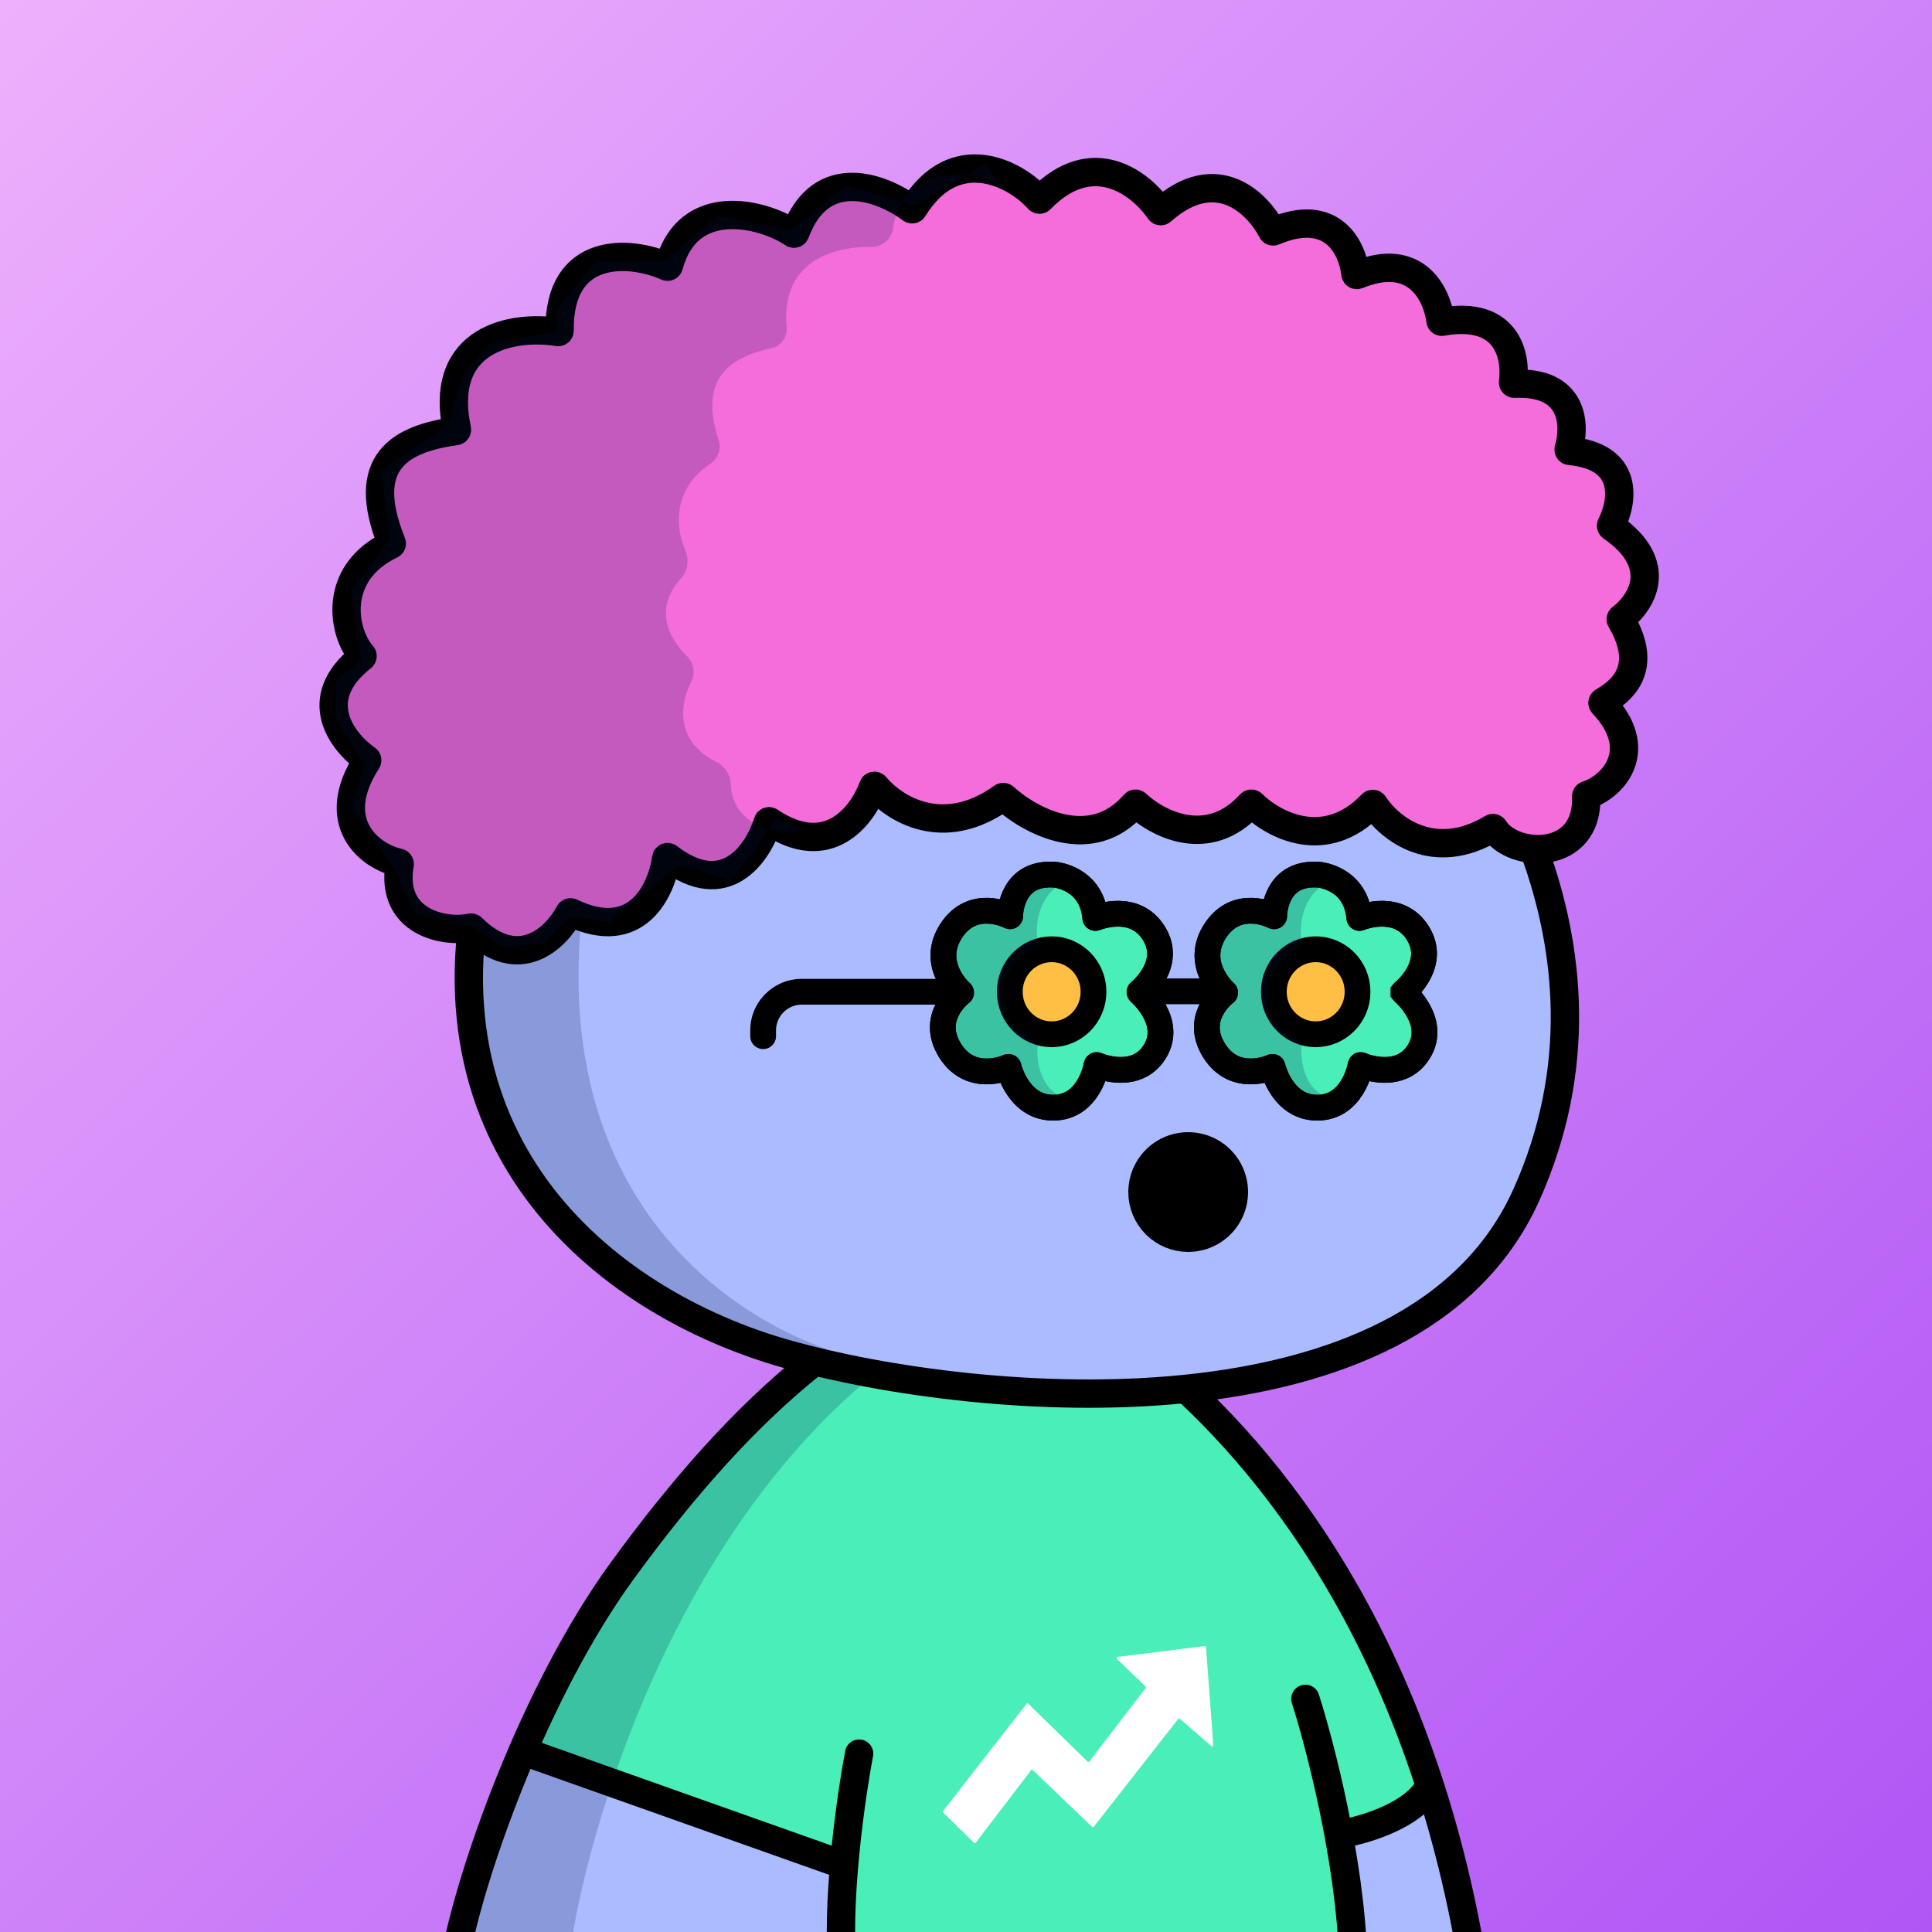 <svg
      xmlns="http://www.w3.org/2000/svg"
      preserveAspectRatio="xMidYMin meet"
      fill="none"
      viewBox="0 0 1500 1500"
    >
      <rect x="0" y="0" width="1500" height="1500" fill="#333333" stroke="none"/>
      <g>
      <path fill="url(#prefix__paint0_linear_53_30461)" d="M0 0h1500v1500H0z"/><defs><linearGradient id="prefix__paint0_linear_53_30461" x1="0" y1="0" x2="1500" y2="1533.5" gradientUnits="userSpaceOnUse">
<stop stop-color="#EEB0FC"/>
<stop offset="1" stop-color="#AF55F5"/>
</linearGradient></defs>
      <g clip-path="url(#clip0_491_602)">
<path d="M773 1011.5C543.4 1029.9 398.667 1353.5 355 1513H1138.5C1075.7 1127 868.667 1017.83 773 1011.5Z" fill="#4AEEB9"/>
<path d="M409 1362.5L354 1512.5H651.5V1444.5L409 1362.5Z" fill="#AABBFF"/>
<path d="M1039.5 1426.5L1046 1512.5L1142.5 1504L1111 1393L1039.5 1426.5Z" fill="#AABBFF"/>
<path d="M749.5 1019.5C536 1134 457.448 1414.63 443.159 1511H353.699C350.414 1508.73 357.049 1471.27 409.87 1339.62C462.691 1207.98 569.086 1113.24 605.384 1082.33L674 1033.5L749.5 1019.5Z" fill="#001647" fill-opacity="0.2"/>
<path d="M353.5 1519.5C365.5 1454.33 414.5 1313.6 483.5 1219C530.101 1155.11 577.468 1101.29 629.141 1059.66C710.278 994.299 826.037 996.323 905.02 1064.27C1000.08 1146.05 1103.44 1290.29 1142.5 1519.5M1013.5 1319C1024.83 1354.33 1048.1 1443.9 1050.5 1519.5M667 1361.5C661.167 1392.33 650.3 1467.1 653.5 1519.5M408.5 1360.5L651 1446.5M1040.5 1424C1056.33 1421.5 1091.7 1411.6 1106.5 1392" stroke="black" stroke-width="22" stroke-linecap="round"/>
<path d="M867.641 1286.42C866.902 1286.51 866.6 1287.42 867.137 1287.94L889.399 1309.38C889.724 1309.69 889.763 1310.2 889.487 1310.56L845.736 1367.62C845.414 1368.04 844.798 1368.08 844.419 1367.71L798.316 1322.73C797.939 1322.36 797.327 1322.41 797.003 1322.82L732.188 1406.08C731.91 1406.44 731.944 1406.95 732.267 1407.27L756.242 1430.75C756.621 1431.12 757.238 1431.07 757.561 1430.65L800.516 1374.42C800.836 1374 801.447 1373.96 801.828 1374.32L847.917 1418.39C848.295 1418.75 848.9 1418.71 849.223 1418.3L914.727 1334.57C915.038 1334.17 915.618 1334.12 916 1334.45L940.538 1355.72C941.134 1356.24 942.056 1355.77 941.997 1354.98L936.341 1278.82C936.303 1278.32 935.852 1277.94 935.35 1278.01L867.641 1286.42Z" fill="white"/>
</g>
<defs>
<clipPath id="clip0_491_602">
<rect width="1500" height="1500" fill="white"/>
</clipPath>
</defs>
      <g clip-path="url(#clip0_497_1194)">
<path d="M379.667 654.812C432.345 471.574 618.472 401.981 699.114 390.653C740.985 382.718 849.655 375.215 949.364 408.675C980 418.956 1049.88 457.388 1091.92 499.818C1144.47 552.856 1272.97 732.052 1185.05 927.725C1097.12 1123.4 758.414 1092.29 612.749 1051.82C464.472 1010.63 314.48 881.563 379.667 654.812Z" fill="#AABBFF"/>
<path d="M449.293 747.204C454.734 531.068 585.306 432.345 649.911 410C432.292 459.565 365.296 655.455 364 747.204C377.99 984.871 584.496 1053.43 681 1058C601.498 1044.46 443.853 963.339 449.293 747.204Z" fill="#001647" fill-opacity="0.2"/>
<path d="M379.667 654.812C432.345 471.574 618.472 401.981 699.114 390.653C740.985 382.718 849.655 375.215 949.364 408.675C980 418.956 1049.88 457.388 1091.92 499.818C1144.47 552.856 1272.97 732.052 1185.05 927.725C1097.12 1123.4 758.414 1092.29 612.749 1051.82C464.472 1010.63 314.48 881.563 379.667 654.812Z" stroke="black" stroke-width="22" stroke-linecap="round"/>
</g>
<defs>
    <clipPath id="prefix__clip0_299_662"><path fill="#fff" d="M0 0h1500v1500H0z"/></clipPath>
</defs>
      <g clip-path="url(#clip0_624_3534)">
<path d="M780.422 771.992C785.186 778.098 791.28 783.038 798.24 786.435C805.2 789.833 812.843 791.599 820.589 791.599C828.334 791.599 835.977 789.833 842.937 786.435C849.897 783.038 855.991 778.098 860.755 771.992" stroke="black" stroke-width="22" stroke-miterlimit="10" stroke-linecap="round"/>
<path d="M972.16 771.992C976.925 778.098 983.018 783.038 989.979 786.435C996.939 789.833 1004.58 791.599 1012.33 791.599C1020.07 791.599 1027.71 789.833 1034.68 786.435C1041.64 783.038 1047.73 778.098 1052.49 771.992" stroke="black" stroke-width="22" stroke-miterlimit="10" stroke-linecap="round"/>
<path d="M922.5 961C929.521 961 936.385 958.918 942.223 955.017C948.061 951.116 952.611 945.572 955.298 939.085C957.985 932.598 958.688 925.461 957.318 918.574C955.948 911.688 952.567 905.362 947.602 900.398C942.638 895.433 936.312 892.052 929.426 890.682C922.539 889.312 915.402 890.015 908.915 892.702C902.428 895.389 896.884 899.939 892.983 905.777C889.082 911.615 887 918.479 887 925.5C887 934.915 890.74 943.945 897.398 950.602C904.055 957.26 913.085 961 922.5 961Z" fill="black" stroke="black" stroke-width="22" stroke-miterlimit="10" stroke-linecap="round"/>
</g>
<defs>
<clipPath id="clip0_624_3534">
<rect width="1500" height="1500" fill="white"/>
</clipPath>
</defs>
      <g clip-path="url(#clip0_924_508)">
<path d="M582.499 804.5C582.499 810.023 586.976 814.5 592.499 814.5C598.022 814.5 602.499 810.023 602.499 804.5H582.499ZM747.333 760L622.499 760L622.499 780L747.333 780L747.333 760ZM582.499 800V804.5H602.499V800H582.499ZM622.499 760C600.408 760 582.499 777.908 582.499 800H602.499C602.499 788.954 611.453 780 622.499 780L622.499 760Z" fill="black"/>
<path d="M894.386 769.667H939.5" stroke="black" stroke-width="20" stroke-miterlimit="10"/>
<path d="M989.139 711.37C989.153 711.379 989.168 711.384 989.185 711.384C989.201 711.385 989.217 711.38 989.231 711.372C989.245 711.364 989.256 711.352 989.264 711.338C989.271 711.323 989.275 711.307 989.273 711.291C989.273 708.797 990.302 676.51 1024.25 679.154C1024.25 679.154 1052.73 681.648 1055.38 712.609C1055.38 712.623 1055.39 712.637 1055.4 712.649C1055.4 712.661 1055.41 712.672 1055.43 712.679C1055.44 712.687 1055.45 712.692 1055.47 712.693C1055.48 712.695 1055.5 712.693 1055.51 712.688C1057.55 711.899 1086.02 700.802 1100.84 724.526C1115.66 748.25 1091.4 768.865 1089.77 770.175C1089.76 770.184 1089.75 770.195 1089.74 770.207C1089.74 770.219 1089.73 770.233 1089.73 770.246C1089.73 770.26 1089.74 770.273 1089.74 770.285C1089.75 770.297 1089.76 770.308 1089.77 770.317C1091.29 771.825 1115.74 793.449 1101.63 816.416C1087.53 839.382 1058.56 827.946 1056.54 826.928C1056.53 826.92 1056.51 826.915 1056.5 826.914C1056.48 826.913 1056.47 826.916 1056.45 826.922C1056.44 826.929 1056.43 826.938 1056.42 826.95C1056.41 826.962 1056.4 826.977 1056.4 826.991C1056.01 829.186 1050.02 859.642 1023.17 859.997C996.331 860.352 988.538 830.488 988.031 828.428C988.028 828.415 988.022 828.403 988.013 828.393C988.005 828.382 987.994 828.374 987.982 828.368C987.97 828.362 987.957 828.359 987.944 828.358C987.93 828.358 987.917 828.36 987.905 828.365C986.014 829.225 958.529 841.055 942.611 815.603C926.693 790.15 949.534 772.03 951.156 770.791C951.167 770.783 951.176 770.772 951.183 770.76C951.189 770.747 951.193 770.734 951.193 770.72C951.193 770.706 951.189 770.692 951.183 770.68C951.176 770.667 951.167 770.657 951.156 770.649C949.573 769.228 926.574 747.864 943.893 722.088C960.507 697.495 987.019 710.297 989.139 711.37Z" fill="#4AEEB9" stroke="black" stroke-width="20" stroke-miterlimit="10"/>
<path d="M784.139 711.37C784.153 711.379 784.168 711.384 784.185 711.384C784.201 711.385 784.217 711.38 784.231 711.372C784.245 711.364 784.256 711.352 784.264 711.338C784.271 711.323 784.275 711.307 784.273 711.291C784.273 708.797 785.302 676.51 819.251 679.154C819.251 679.154 847.732 681.648 850.383 712.609C850.384 712.623 850.389 712.637 850.397 712.649C850.404 712.661 850.414 712.672 850.427 712.679C850.439 712.687 850.453 712.692 850.467 712.693C850.481 712.695 850.496 712.693 850.509 712.688C852.55 711.899 881.024 700.802 895.843 724.526C910.661 748.25 886.404 768.865 884.766 770.175C884.756 770.184 884.748 770.195 884.743 770.207C884.737 770.219 884.734 770.233 884.734 770.246C884.734 770.26 884.737 770.273 884.743 770.285C884.748 770.297 884.756 770.308 884.766 770.317C886.285 771.825 910.74 793.449 896.634 816.416C882.527 839.382 853.563 827.946 851.538 826.928C851.525 826.92 851.511 826.915 851.496 826.914C851.481 826.913 851.466 826.916 851.453 826.922C851.439 826.929 851.427 826.938 851.419 826.95C851.41 826.962 851.405 826.977 851.403 826.991C851.008 829.186 845.019 859.642 818.175 859.997C791.331 860.352 783.538 830.488 783.031 828.428C783.028 828.415 783.022 828.403 783.013 828.393C783.005 828.382 782.994 828.374 782.982 828.368C782.97 828.362 782.957 828.359 782.944 828.358C782.93 828.358 782.917 828.36 782.905 828.365C781.014 829.225 753.529 841.055 737.611 815.603C721.693 790.15 744.534 772.03 746.156 770.791C746.167 770.783 746.176 770.772 746.183 770.76C746.189 770.747 746.193 770.734 746.193 770.72C746.193 770.706 746.189 770.692 746.183 770.68C746.176 770.667 746.167 770.657 746.156 770.649C744.573 769.228 721.574 747.864 738.893 722.088C755.507 697.495 782.019 710.297 784.139 711.37Z" fill="#4AEEB9" stroke="black" stroke-width="20" stroke-miterlimit="10"/>
<path d="M1054 770C1054 788.336 1039.34 803 1021.5 803C1003.66 803 989 788.336 989 770C989 751.664 1003.66 737 1021.5 737C1039.34 737 1054 751.664 1054 770Z" fill="#FFBF44" stroke="black" stroke-width="20"/>
<path d="M849 770C849 788.336 834.339 803 816.5 803C798.661 803 784 788.336 784 770C784 751.664 798.661 737 816.5 737C834.339 737 849 751.664 849 770Z" fill="#FFBF44" stroke="black" stroke-width="20"/>
<path d="M1010.55 731.17C1006.77 701.733 1023.94 686.472 1032.99 685.021C1021.34 681.539 998.775 687.791 993.525 691.352C991.687 694.122 987.618 700.294 986.043 702.826C984.074 705.991 982.893 709.552 981.712 709.948C980.531 710.344 964.78 711.531 963.993 711.531C963.205 711.531 943.517 719.84 943.124 720.631C942.73 721.422 935.249 740.414 935.249 741.206C935.249 741.839 938.924 764.418 940.761 775.628C938.53 780.904 933.673 792.959 932.098 798.973C930.523 804.987 948.242 823.108 957.299 831.417L987.224 833.395L1016.76 859.905C1031.72 860.301 1059.6 859.668 1035.66 853.97C1011.72 848.272 1009.14 821.537 1010.85 811.382C1009.8 809.14 1003.45 804.418 1002.19 803.469C1000.61 802.282 989.193 795.016 988.8 794.225C988.406 793.433 983.287 785.124 982.893 767.319C982.578 753.076 1004.25 738.952 1010.55 731.17Z" fill="#001647" fill-opacity="0.2"/>
<path d="M805.55 731.17C801.77 701.733 818.938 686.472 827.994 685.021C816.339 681.539 793.775 687.791 788.525 691.352C786.687 694.122 782.618 700.294 781.043 702.826C779.074 705.991 777.893 709.552 776.712 709.948C775.531 710.344 759.78 711.531 758.993 711.531C758.205 711.531 738.517 719.84 738.124 720.631C737.73 721.422 730.249 740.414 730.249 741.206C730.249 741.839 733.924 764.418 735.761 775.628C733.53 780.904 728.673 792.959 727.098 798.973C725.523 804.987 743.242 823.108 752.299 831.417L782.224 833.395L811.756 859.905C826.719 860.301 854.597 859.668 830.657 853.97C806.716 848.272 804.144 821.537 805.85 811.382C804.8 809.14 798.447 804.418 797.187 803.469C795.612 802.282 784.193 795.016 783.8 794.225C783.406 793.433 778.287 785.124 777.893 767.319C777.578 753.076 799.25 738.952 805.55 731.17Z" fill="#001647" fill-opacity="0.2"/>
<path d="M989.139 711.37C989.153 711.379 989.168 711.384 989.185 711.384C989.201 711.385 989.217 711.38 989.231 711.372C989.245 711.364 989.256 711.352 989.264 711.338C989.271 711.323 989.275 711.307 989.273 711.291C989.273 708.797 990.302 676.51 1024.25 679.154C1024.25 679.154 1052.73 681.648 1055.38 712.609C1055.38 712.623 1055.39 712.637 1055.4 712.649C1055.4 712.661 1055.41 712.672 1055.43 712.679C1055.44 712.687 1055.45 712.692 1055.47 712.693C1055.48 712.695 1055.5 712.693 1055.51 712.688C1057.55 711.899 1086.02 700.802 1100.84 724.526C1115.66 748.25 1091.4 768.865 1089.77 770.175C1089.76 770.184 1089.75 770.195 1089.74 770.207C1089.74 770.219 1089.73 770.233 1089.73 770.246C1089.73 770.26 1089.74 770.273 1089.74 770.285C1089.75 770.297 1089.76 770.308 1089.77 770.317C1091.29 771.825 1115.74 793.449 1101.63 816.416C1087.53 839.382 1058.56 827.946 1056.54 826.928C1056.53 826.92 1056.51 826.915 1056.5 826.914C1056.48 826.913 1056.47 826.916 1056.45 826.922C1056.44 826.929 1056.43 826.938 1056.42 826.95C1056.41 826.962 1056.4 826.977 1056.4 826.991C1056.01 829.186 1050.02 859.642 1023.17 859.997C996.331 860.352 988.538 830.488 988.031 828.428C988.028 828.415 988.022 828.403 988.013 828.393C988.005 828.382 987.994 828.374 987.982 828.368C987.97 828.362 987.957 828.359 987.944 828.358C987.93 828.358 987.917 828.36 987.905 828.365C986.014 829.225 958.529 841.055 942.611 815.603C926.693 790.15 949.534 772.03 951.156 770.791C951.167 770.783 951.176 770.772 951.183 770.76C951.189 770.747 951.193 770.734 951.193 770.72C951.193 770.706 951.189 770.692 951.183 770.68C951.176 770.667 951.167 770.657 951.156 770.649C949.573 769.228 926.574 747.864 943.893 722.088C960.507 697.495 987.019 710.297 989.139 711.37Z" stroke="black" stroke-width="20" stroke-miterlimit="10"/>
<path d="M784.139 711.37C784.153 711.379 784.168 711.384 784.185 711.384C784.201 711.385 784.217 711.38 784.231 711.372C784.245 711.364 784.256 711.352 784.264 711.338C784.271 711.323 784.275 711.307 784.273 711.291C784.273 708.797 785.302 676.51 819.251 679.154C819.251 679.154 847.732 681.648 850.383 712.609C850.384 712.623 850.389 712.637 850.397 712.649C850.404 712.661 850.414 712.672 850.427 712.679C850.439 712.687 850.453 712.692 850.467 712.693C850.481 712.695 850.496 712.693 850.509 712.688C852.55 711.899 881.024 700.802 895.843 724.526C910.661 748.25 886.404 768.865 884.766 770.175C884.756 770.184 884.748 770.195 884.743 770.207C884.737 770.219 884.734 770.233 884.734 770.246C884.734 770.26 884.737 770.273 884.743 770.285C884.748 770.297 884.756 770.308 884.766 770.317C886.285 771.825 910.74 793.449 896.634 816.416C882.527 839.382 853.563 827.946 851.538 826.928C851.525 826.92 851.511 826.915 851.496 826.914C851.481 826.913 851.466 826.916 851.453 826.922C851.439 826.929 851.427 826.938 851.419 826.95C851.41 826.962 851.405 826.977 851.403 826.991C851.008 829.186 845.019 859.642 818.175 859.997C791.331 860.352 783.538 830.488 783.031 828.428C783.028 828.415 783.022 828.403 783.013 828.393C783.005 828.382 782.994 828.374 782.982 828.368C782.97 828.362 782.957 828.359 782.944 828.358C782.93 828.358 782.917 828.36 782.905 828.365C781.014 829.225 753.529 841.055 737.611 815.603C721.693 790.15 744.534 772.03 746.156 770.791C746.167 770.783 746.176 770.772 746.183 770.76C746.189 770.747 746.193 770.734 746.193 770.72C746.193 770.706 746.189 770.692 746.183 770.68C746.176 770.667 746.167 770.657 746.156 770.649C744.573 769.228 721.574 747.864 738.893 722.088C755.507 697.495 782.019 710.297 784.139 711.37Z" stroke="black" stroke-width="20" stroke-miterlimit="10"/>
</g>
<defs>
<clipPath id="clip0_924_508">
<rect width="1500" height="1500" fill="white"/>
</clipPath>
</defs>
      <g clip-path="url(#clip0_797_1935)">
<path d="M778.32 618.992C732.316 652.118 694.23 627.98 679.668 610.456C679.157 609.841 678.159 610.009 677.884 610.761C669.528 633.659 642.971 668.377 597.671 637.802C597.105 637.42 596.305 637.664 596.101 638.316C588.493 662.622 563.234 699.839 518.947 665.637C518.326 665.158 517.378 665.497 517.267 666.274C513.621 691.674 494.316 732.913 443.408 708.441C442.916 708.205 442.306 708.379 442.049 708.86C431.681 728.28 402.873 756.444 366.411 720.409C366.162 720.163 365.804 720.049 365.462 720.128C345.832 724.651 302.407 716.493 310.32 670.989C310.414 670.452 310.08 669.914 309.548 669.792C285.64 664.323 254.684 637.693 284.948 590.845C285.245 590.386 285.146 589.761 284.698 589.447C265.719 576.144 239.77 542.719 281.101 510.198C281.568 509.831 281.652 509.135 281.258 508.691C265.973 491.441 257.362 445.131 303.621 422.916C304.102 422.685 304.331 422.088 304.13 421.593C278.525 358.362 310.831 340.761 353.923 334.65C354.5 334.568 354.887 333.983 354.767 333.412C339.785 262.041 399.108 252.25 433.313 257.799C433.935 257.9 434.485 257.378 434.477 256.747C433.614 190.873 488.629 193.994 517.914 207.007C518.486 207.262 519.149 206.909 519.311 206.303C534.019 151.325 591.46 165.03 615.936 181.277C616.484 181.641 617.229 181.359 617.459 180.742C637.478 127.018 685.224 145.62 707.619 162.333C708.097 162.69 708.783 162.528 709.096 162.019C741.06 110.016 788.168 134.291 806.283 154.678C806.677 155.121 807.373 155.109 807.786 154.684C848.463 112.933 885.946 142.547 900.357 163.546C900.704 164.051 901.43 164.109 901.888 163.702C944.488 125.847 976.412 157.642 987.575 179.166C987.82 179.638 988.404 179.823 988.894 179.614C1034.73 160.09 1050.15 192.591 1052.37 212.628C1052.44 213.306 1053.18 213.711 1053.81 213.451C1099.59 194.592 1115.79 228.48 1118.38 248.933C1118.45 249.513 1119.02 249.901 1119.59 249.798C1170.35 240.711 1177.53 276.49 1174.69 296.774C1174.6 297.409 1175.14 297.963 1175.78 297.935C1222.29 295.882 1223.42 330.149 1217.87 348.801C1217.69 349.419 1218.15 350.052 1218.79 350.113C1265.88 354.579 1260.1 389.775 1250.91 407.714C1250.68 408.168 1250.84 408.73 1251.26 409.021C1293.6 438.395 1274.36 468.139 1258.73 479.96C1258.31 480.273 1258.22 480.859 1258.48 481.306C1281.04 519.674 1258.36 536.792 1244.61 544.854C1244.05 545.185 1243.96 545.975 1244.42 546.449C1277.86 581.608 1253.39 610.387 1232.24 617.268C1231.8 617.41 1231.52 617.843 1231.53 618.302C1233.35 668.841 1174.73 666.767 1160.03 643.385C1159.73 642.906 1159.08 642.756 1158.6 643.047C1113.14 670.393 1078.93 643.457 1066.69 624.601C1066.33 624.046 1065.54 623.996 1065.08 624.475C1029.07 662.135 988.776 640.543 972.247 624.25C971.834 623.842 971.159 623.886 970.769 624.316C938.22 660.212 898.794 639.713 882.265 624.229C881.842 623.832 881.169 623.893 880.789 624.331C847.162 663.14 799.805 637.39 779.595 619.045C779.241 618.723 778.708 618.713 778.32 618.992Z" fill="#F56CDB"/>
<path d="M778.32 618.992C732.316 652.118 694.23 627.98 679.668 610.456C679.157 609.841 678.159 610.009 677.884 610.761C669.528 633.659 642.971 668.377 597.671 637.802C597.105 637.42 596.305 637.664 596.101 638.316C588.493 662.622 563.234 699.839 518.947 665.637C518.326 665.158 517.378 665.497 517.267 666.274C513.621 691.674 494.316 732.913 443.408 708.441C442.916 708.205 442.306 708.379 442.049 708.86C431.681 728.28 402.873 756.444 366.411 720.409C366.162 720.163 365.804 720.049 365.462 720.128C345.832 724.651 302.407 716.493 310.32 670.989C310.414 670.452 310.08 669.914 309.548 669.792C285.64 664.323 254.684 637.693 284.948 590.845C285.245 590.386 285.146 589.761 284.698 589.447C265.719 576.144 239.77 542.719 281.101 510.198C281.568 509.831 281.652 509.135 281.258 508.691C265.973 491.441 257.362 445.131 303.621 422.916C304.102 422.685 304.331 422.088 304.13 421.593C278.525 358.362 310.831 340.761 353.923 334.65C354.5 334.568 354.887 333.983 354.767 333.412C339.785 262.041 399.108 252.25 433.313 257.799C433.935 257.9 434.485 257.378 434.477 256.747C433.614 190.873 488.629 193.994 517.914 207.007C518.486 207.262 519.149 206.909 519.311 206.303C534.019 151.325 591.46 165.03 615.936 181.277C616.484 181.641 617.229 181.359 617.459 180.742C637.478 127.018 685.224 145.62 707.619 162.333C708.097 162.69 708.783 162.528 709.096 162.019C741.06 110.016 788.168 134.291 806.283 154.678C806.677 155.121 807.373 155.109 807.786 154.684C848.463 112.933 885.946 142.547 900.357 163.546C900.704 164.051 901.43 164.109 901.888 163.702C944.488 125.847 976.412 157.642 987.575 179.166C987.82 179.638 988.404 179.823 988.894 179.614C1034.73 160.09 1050.15 192.591 1052.37 212.628C1052.44 213.306 1053.18 213.711 1053.81 213.451C1099.59 194.592 1115.79 228.48 1118.38 248.933C1118.45 249.513 1119.02 249.901 1119.59 249.798C1170.35 240.711 1177.53 276.49 1174.69 296.774C1174.6 297.409 1175.14 297.963 1175.78 297.935C1222.29 295.882 1223.42 330.149 1217.87 348.801C1217.69 349.419 1218.15 350.052 1218.79 350.113C1265.88 354.579 1260.1 389.775 1250.91 407.714C1250.68 408.168 1250.84 408.73 1251.26 409.021C1293.6 438.395 1274.36 468.139 1258.73 479.96C1258.31 480.273 1258.22 480.859 1258.48 481.306C1281.04 519.674 1258.36 536.792 1244.61 544.854C1244.05 545.185 1243.96 545.975 1244.42 546.449C1277.86 581.608 1253.39 610.387 1232.24 617.268C1231.8 617.41 1231.52 617.843 1231.53 618.302C1233.35 668.841 1174.73 666.767 1160.03 643.385C1159.73 642.906 1159.08 642.756 1158.6 643.047C1113.14 670.393 1078.93 643.457 1066.69 624.601C1066.33 624.046 1065.54 623.996 1065.08 624.475C1029.07 662.135 988.776 640.543 972.247 624.25C971.834 623.842 971.159 623.886 970.769 624.316C938.22 660.212 898.794 639.713 882.265 624.229C881.842 623.832 881.169 623.893 880.789 624.331C847.162 663.14 799.805 637.39 779.595 619.045C779.241 618.723 778.708 618.713 778.32 618.992Z" stroke="black" stroke-width="22" stroke-linecap="round"/>
<path d="M620.986 645.219C614.221 646.292 605.377 646.031 596.827 643.677L586.5 660L566.932 682.993C566.67 683.3 566.25 683.42 565.865 683.297L529.483 671.655C529.179 671.557 528.848 671.611 528.59 671.798L512.5 683.5L473.344 715.717C473.125 715.897 472.84 715.976 472.56 715.934L443.499 711.575C443.185 711.528 442.868 711.632 442.643 711.857L422.254 732.246C422.09 732.41 421.874 732.512 421.643 732.535L391.352 735.466C391.124 735.488 390.896 735.431 390.705 735.305L366.157 719.103C366.053 719.035 365.938 718.987 365.817 718.96L322.49 709.606C322.182 709.539 321.923 709.331 321.792 709.044L306.037 674.581C306.012 674.527 305.983 674.475 305.949 674.427L273.273 627.393C273.1 627.145 273.05 626.831 273.135 626.541L282.871 593.44C282.953 593.161 282.909 592.859 282.751 592.615L261.16 559.248C261.056 559.086 261 558.897 261 558.705V528.473C261 528.174 261.134 527.89 261.366 527.7L280.066 512.356C280.336 512.135 280.47 511.789 280.422 511.444L273.057 458.908C273.021 458.646 273.088 458.382 273.246 458.17L302.261 419.321C302.414 419.115 302.483 418.858 302.452 418.603L296.073 365.603C296.028 365.232 296.193 364.868 296.501 364.658L336.932 337.047C336.977 337.016 337.02 336.981 337.06 336.943L348.81 325.682C348.934 325.563 349.026 325.413 349.076 325.248L359.436 290.713C359.478 290.573 359.551 290.443 359.648 290.334L380.275 267.252C380.421 267.089 380.617 266.978 380.832 266.936L431.689 257.156C432.16 257.065 432.5 256.653 432.5 256.174V240.36C432.5 240.127 432.581 239.902 432.729 239.723L463.2 202.863C463.39 202.633 463.673 202.5 463.971 202.5H516.621C516.865 202.5 517.101 202.411 517.284 202.248L556.133 167.825C556.365 167.62 556.678 167.533 556.981 167.591L614.54 178.413C614.831 178.468 615.132 178.391 615.361 178.202L656.586 144.178C656.844 143.965 657.193 143.895 657.514 143.993L700.071 156.972C710.689 138.773 730.764 134.451 749.613 136.447L764.693 127.48C765.147 127.21 765.732 127.34 766.03 127.775L774.989 140.892C775.559 141.727 774.664 142.818 773.726 142.443C766.631 139.602 758.25 137.361 749.613 136.447L710.38 159.774C710.138 159.918 709.846 159.953 709.577 159.871L700.071 156.972C696.874 162.451 694.534 169.189 693.343 177.391C692.167 185.491 684.959 191.879 676.775 191.729C645.377 191.153 606.18 204.072 610.724 253.904C611.417 261.498 606.443 268.723 598.986 270.318C565.254 277.532 542.435 294.978 558.009 342.104C560.214 348.779 557.262 356.127 551.416 360.031C523.521 378.656 523.528 407.868 531.92 426.637C535.118 433.79 534.243 443.005 528.95 448.782C507.316 472.397 518.942 495.408 533.299 509.37C538.474 514.403 540.031 522.447 536.842 528.923C520.715 561.668 537.504 582.722 556.295 591.666C562.735 594.731 567.121 601.466 567.364 608.594C568.067 629.222 582.006 639.595 596.827 643.677L601.55 636.212C601.81 635.801 602.329 635.636 602.778 635.823L621.148 643.451C622.041 643.822 621.942 645.067 620.986 645.219Z" fill="#001647" fill-opacity="0.2"/>
</g>
<defs>
<clipPath id="clip0_797_1935">
<rect width="1500" height="1500" fill="white"/>
</clipPath>
</defs>
      
    </g>
    </svg>